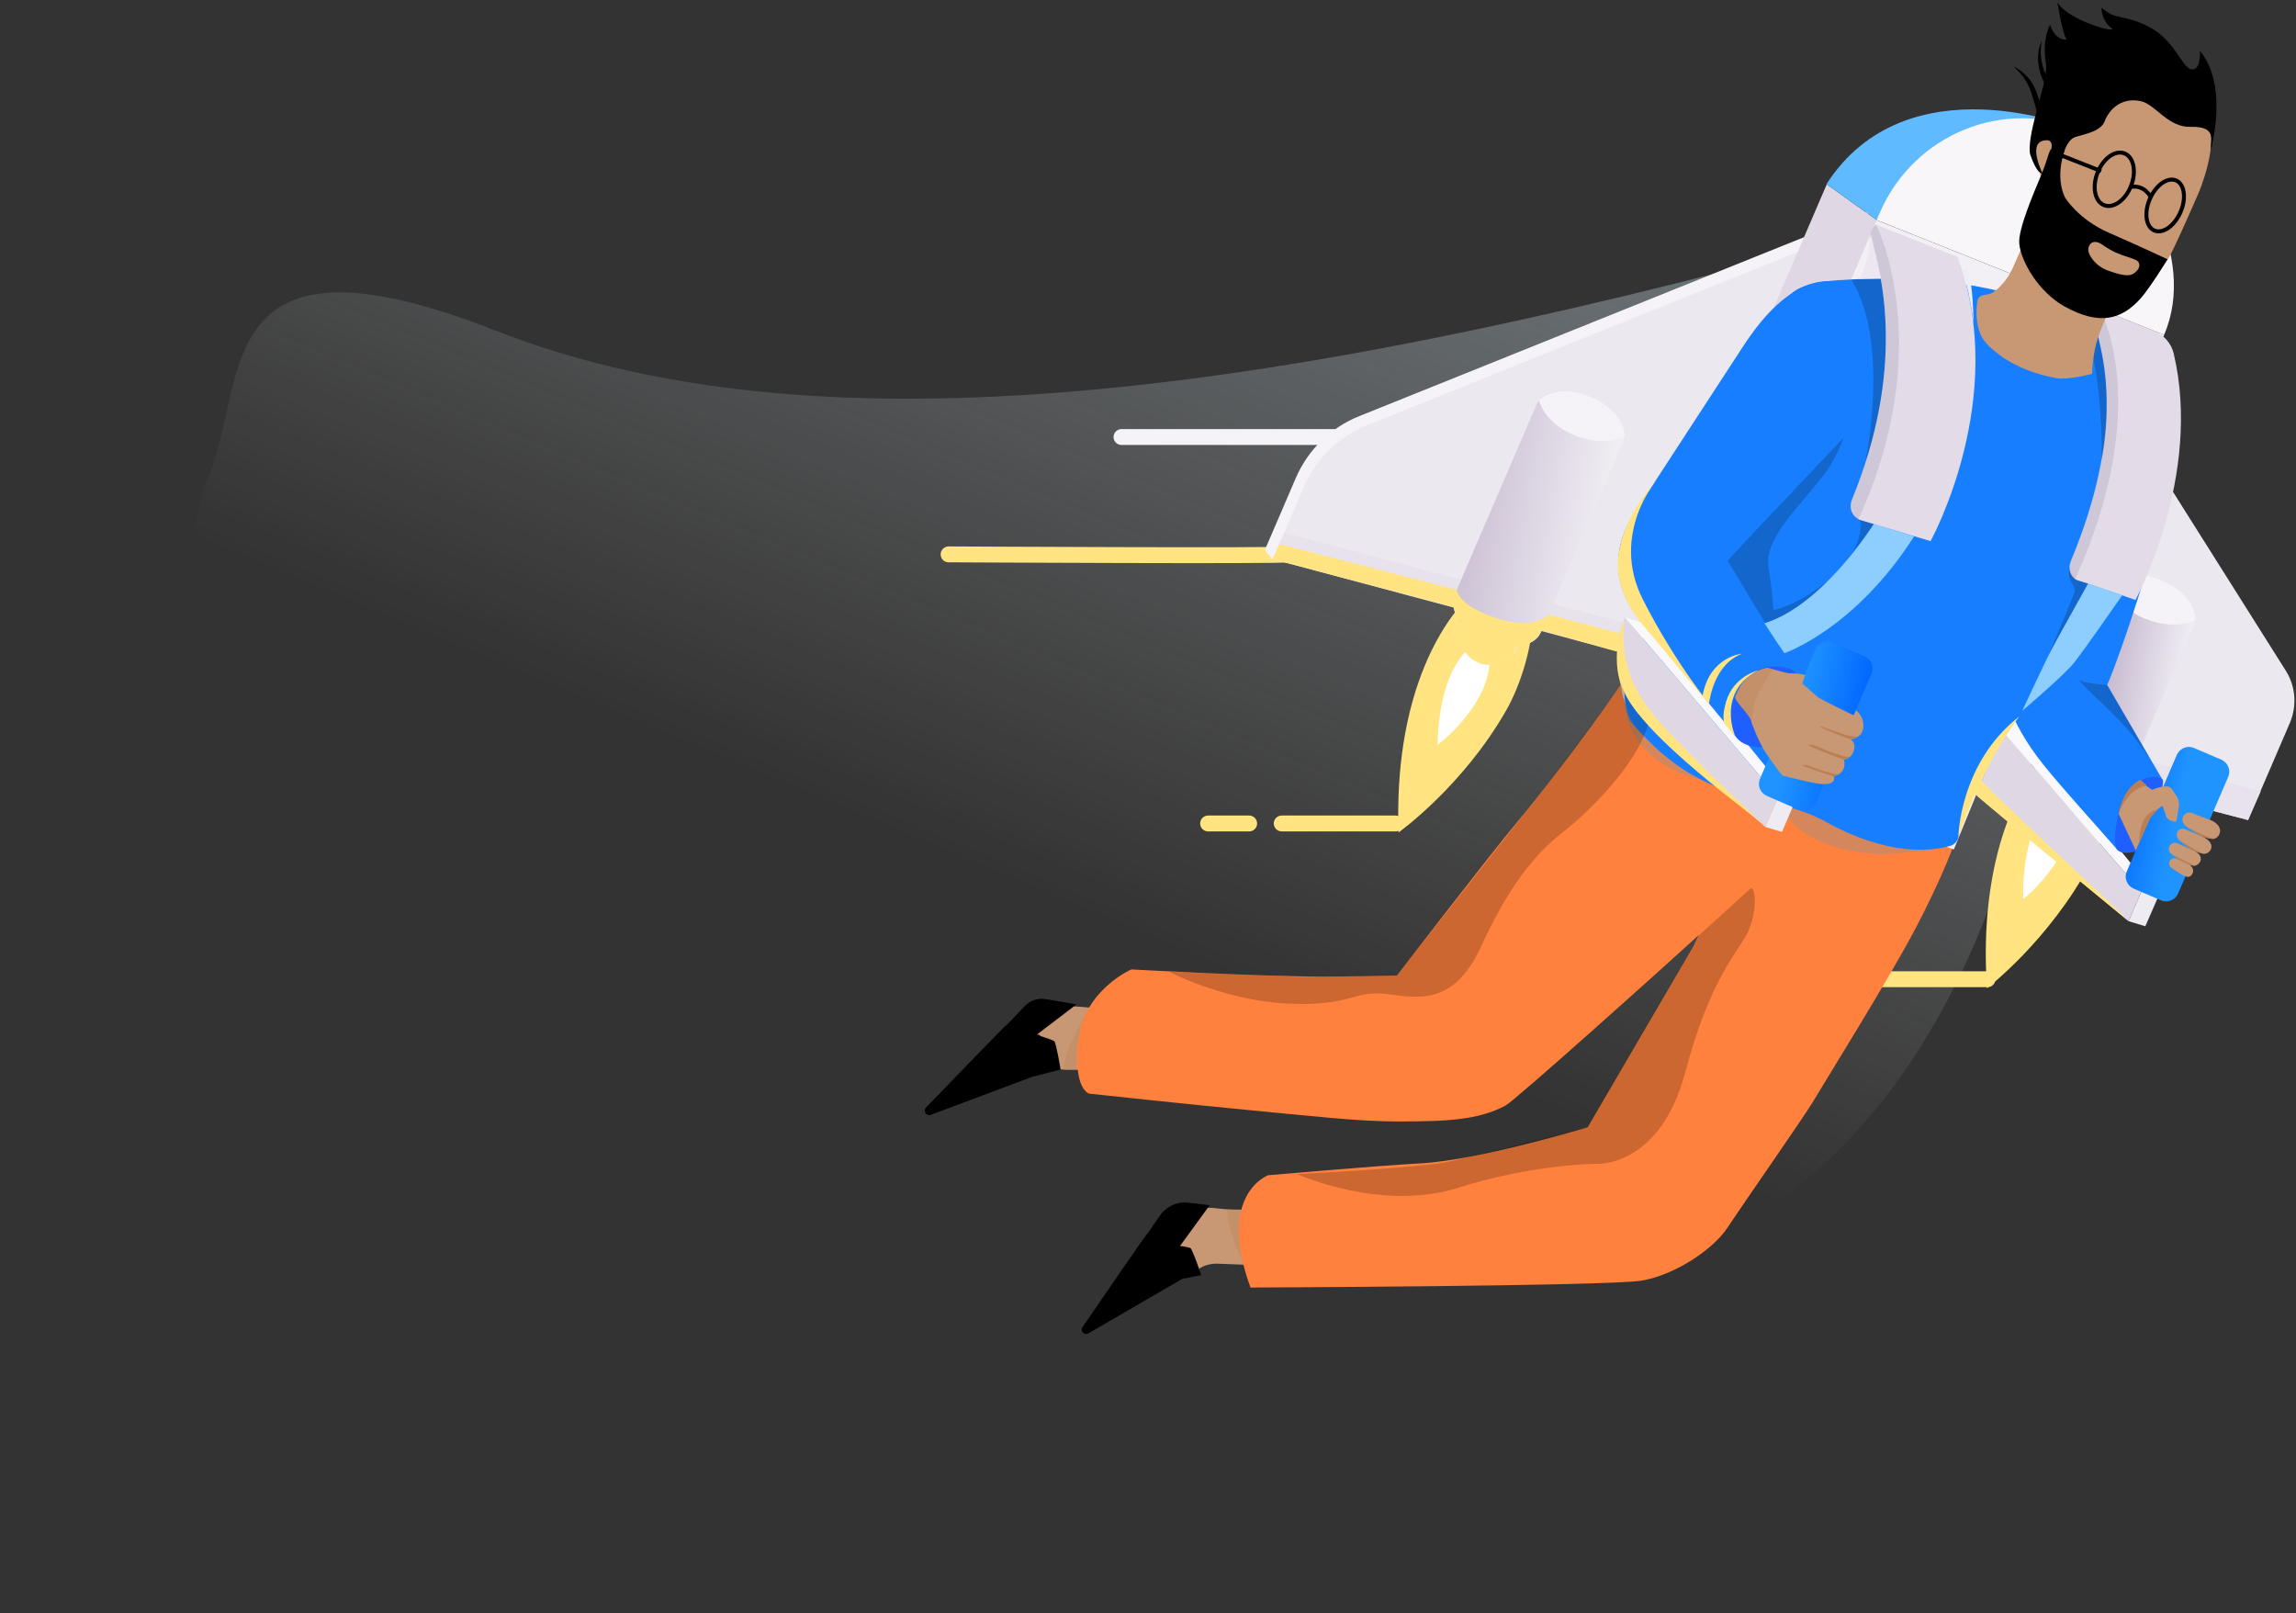 <svg width="867" height="609" viewBox="0 0 867 609" xmlns="http://www.w3.org/2000/svg"><rect x="0" y="0" width="867" height="609" fill="#333333" stroke="none"/><title>create-organization 2</title><defs><linearGradient x1="55.841%" y1="47.424%" x2="-26.976%" y2="-87.581%" id="a"><stop stop-color="#FFF" stop-opacity="0" offset="0%"></stop><stop stop-color="#83C8EE" offset="100%"></stop></linearGradient><linearGradient x1="-1.063%" y1="63.891%" x2="73.438%" y2="43.632%" id="b"><stop stop-color="#FFF" offset="1.14%"></stop><stop stop-color="#B5A5C1" offset="100%"></stop></linearGradient><linearGradient x1="-14.25%" y1="66.928%" x2="131.53%" y2="28.607%" id="c"><stop stop-color="#FFF" offset="1.14%"></stop><stop stop-color="#B5A5C1" offset="100%"></stop></linearGradient><linearGradient x1="13.607%" y1="61.724%" x2="68.532%" y2="44.01%" id="d"><stop stop-color="#0065FF" offset="0%"></stop><stop stop-color="#1F94FF" offset="100%"></stop></linearGradient><linearGradient x1="108.641%" y1="32.546%" x2="51.694%" y2="49.399%" id="e"><stop stop-color="#0065FF" offset="0%"></stop><stop stop-color="#1F94FF" offset="100%"></stop></linearGradient></defs><g fill="none" fill-rule="evenodd"><path d="M740.6 128c1.8-1.8 3.2-4.1 4.2-6.5.2-.6.5-1.2.7-1.8l.6-1.9c.3-1.3.6-2.6.7-3.9l.1-1v-1c0-.7.1-1.3 0-2-.1-1.3-.1-2.6-.5-3.9-.4-2.6-1.4-5-2.7-7.3.5 2.5 1 5 1.1 7.5.2 2.5.1 4.9-.2 7.4-.3 2.4-.8 4.9-1.5 7.3-.5 2.4-1.4 4.7-2.5 7.1z" fill="#000"></path><path d="M730.7 153.1l2.5 1.6" stroke="#000" stroke-width="1.5" stroke-linecap="round" stroke-linejoin="round"></path><g transform="matrix(-1 0 0 1 867 0)"><path d="M790 183.9c-18-35.3 2.4-103.2-110.1-59.1s-269.5 29.5-487.2-28.5c-131.4-35-129.8 246-9.2 347.8 120.6 101.8 250 160.3 379.3 163.9 129.3 3.6 303.3-85.8 303.3-85.8L790 183.9z" fill="url(#a)"></path><path d="M116.5 369.7h73.8" stroke="#FFE481" stroke-width="6" stroke-linecap="round"></path><path d="M430.7 407.8c1.9.1 16.4-3.3 29-3.9 2.2-.1 3.8.2 7.2-.2.3 0 .6-.1.8-.3.7-.5.7-1.5 1.8-4 1.7-4.1 3.6-7 4.4-8.1.2-.3.5-.6.9-.7 1.6-.6 6.5-2.6 6.1-4.2-.4-1.9-9.3-8.1-12.8-7.3-3.5.8-1.6.4-20.7 1.9-19.1 1.5-15 25.4-15 25.4m-53.3 71.8l28.1-1.1s5.1-.3 8 2.8c.3.3 1.4-2.6 2.2-4.9.7-2.2 1.7-3.8 1.7-3.8 1.3-.4 5.5-1.1 7-1.2 2.4-.3.1-5.5-3.4-8.1-1.3-1-3-2.2-4.5-3.3-2.8-2.1-6.4-2.9-9.8-2.5-5.2.7-14.1 1.2-26.1-.5-19.7-2.8-1.2 21.5-1.2 21.5" fill="#C89773"></path><path d="M123.8 298.8s-.1 13.5 19.8 51.6c9.9 18.8 32.8 55.5 38.7 65.4 3.8 6.3 25.9 37.9 32.6 48 5.2 7.8 19.4 17.5 32.2 19.7 12.8 2.1 147.7 2.6 147.7 2.6 12.9-35.4-6.7-42.4-6.7-42.4s-39.8-3.5-57.9-4.5c-21.6-1.2-62.7-13.6-62.7-13.6l-40-68.5-2-4.1c14.3 13.1 69.2 62.3 73 64.4 10.3 5.5 22.3 6 40.3 6 14.8.1 34.5-2.2 56.7-4.3 22.2-2.1 60.2-6.2 60.2-6.2s6.2-1.5 4.1-20.3c-2.1-18.8-20-26.6-20-26.6s-49 2.7-71.8 2.7c-10.3 0-28.5-.4-28.5-.4s-34.7-45.1-45.3-57.8c-9.5-11.3-29.4-37.2-46-61.7-3.6-5.3-6.9 4.3-6.9 4.3l-117.5 45.7z" fill="#FF813D"></path><path d="M410.2 455l11.2 15.4s-3.1.4-3.9.8c-.8.4-4.1 10.2-4.1 10.2l7.1 1.4 35.5 20.6c1.6.9 3.3-.9 2.2-2.4-7.8-11.4-23.8-34.7-24.4-35.2-.4-.3-2.5-3.5-4.6-6.6-2.5-3.7-6.8-5.7-11.1-5.1l-7.9.9zm50.3-75.8l15.1 11.5s-6 1.8-6.7 2.4c-.7.5-2.4 10.7-2.4 10.7l10.6 2.7 38.4 14.4c1.7.6 3.1-1.5 1.8-2.8-9.6-9.9-29.2-30.2-29.9-30.7-.5-.3-4.4-4.4-7.3-7.5-2.1-2.2-5.1-3.2-8-2.7l-11.6 2z" fill="#000"></path><path d="M205.7 335.2l19.7 17.9 2.3 4 40 68.5s41.4 10.6 52.3 13c10.9 2.3 57.1 4.7 57.1 4.7s-31.5 14.3-60.5 5.2c-28.9-9.1-52.4-9.1-52.4-9.1s-24 1.6-33.6-34.7c-9.6-36.2-20.6-46.1-23.7-52.9-3.1-6.9-3.2-15.5-1.2-16.6z" fill="#000" opacity=".2"></path><path d="M381 209.3c-1.1.7 127.8 0 127.8 0M340 310.9h43m12.3 0h15.5" stroke="#FFE481" stroke-width="6" stroke-linecap="round"></path><path d="M363.4 165h80.1" stroke="#F5F3F7" stroke-width="6" stroke-linecap="round" stroke-linejoin="round"></path><path d="M74.8 273.3s7-.8 16 7.6c13.4 12.5 29.2 42.6 25.9 92.2 0 0-23.5-17.9-39.1-47.2-5.4-10.3-8.9-24.5-8.8-33.4.1-13.4 6-19.2 6-19.2z" fill="#FFE481"></path><path d="M86 298.3c18.8 8.1 17 41.2 17 41.2s-25.2-20.2-17-41.2z" fill="#FFF"></path><path d="M132.6 280.1L18.1 309.6 2.3 272.9c-2.7-6.4-2.2-13.7 1.5-19.6l71.6-113.5 57.2 140.3z" fill="#ECE8EF"></path><path d="M89.9 313.7c5.5-2.4 8-8.7 5.6-14.2l-29.3-68.1c-2.4-5.5-8.7-8-14.2-5.6-5.5 2.4-8 8.7-5.6 14.2l29.3 68.1c2.4 5.5 8.7 8 14.2 5.6z" fill="#ECE8EF"></path><path d="M48.9 88.2c8.4-3.6 13.4-10.7 11.2-15.8L31.2 5.3C29 .2 20.4-1 12 2.6 3.6 6.2-1.4 13.3.8 18.4l28.9 67.1c2.2 5.1 10.8 6.3 19.2 2.7z" fill="url(#b)" transform="translate(38 218)"></path><path d="M293.8 215.9s6.9-1 16.2 7.1c13.8 12.1 30.6 41.6 28.9 91.3 0 0-24.1-17.2-40.6-46-5.8-10.1-9.7-24.3-9.9-33.1-.3-13.2 5.4-19.3 5.4-19.3z" fill="#FFE481"></path><path d="M305.8 240.6c19.1 7.5 18.3 40.6 18.3 40.6s-25.8-19.3-18.3-40.6z" fill="#FFF"></path><path d="M233.4 247.5l153.1-36.4 2.9-3.4-11.7-27.2c-4.6-10.7-13.2-19.1-24-23.4L161.3 79.7l72.1 167.8z" fill="#F5F3F7"></path>
    <path d="M230.5 250.9l155.9-39.8-11.7-27.2c-4.6-10.7-13.2-19.1-24-23.4L158.3 83.1l72.2 167.8z" fill="#ECE8EF"></path><path fill="#E7E2EB" d="M381.9 201.2l4.6 9.9-368.4 98.5-4.8-10.9z"></path><path d="M243 280.1l6.1-5.5c6.1-10.6 8.1-19.3 3.2-30.5L177.2 69.6l-18.9 13.5 84.7 197z" fill="#DFD8E4"></path><path d="M82.9 48.5s64-26.1 94.4 21L158.4 83c-6.7 3.4-75.5-34.5-75.5-34.5z" fill="#5FBAFF"></path><path d="M309 249.8c5.9-2.5 8.6-9.3 6.1-15.2l-31.4-73c-2.5-5.9-9.3-8.6-15.2-6.1-5.9 2.5-8.6 9.3-6.1 15.2l31.4 73c2.5 6 9.3 8.7 15.2 6.1z" fill="#ECE8EF"></path><path d="M52.8 94.8c9-3.9 14.4-11.5 12-17l-31-72C31.4.3 22.2-1 13.2 2.9c-9 3.9-14.4 11.5-12 17l31 72c2.4 5.4 11.6 6.8 20.6 2.9z" fill="url(#c)" transform="translate(253 147)"></path><path d="M49.8 126.4s108.4-43.3 108.5-43.3c.1 0-.7-1.9-1.2-2.9-12.8-29.6-46.9-43.4-75.9-31-21.3 9.2-44.2 47.6-31.4 77.2z" fill="#F8F6F9"></path><path fill="#F3F0F5" d="M158.4 83.1l84.6 197-113.8 40.6-79.4-194.3z"></path><path fill="#DFD8E4" d="M110.9 275.9l-52.5 60.7 4.8 11.2 57.6-47.7z"></path><path fill="#EFEBF2" d="M63.2 347.8l-6.3 1.9-4.9-11.2 6.4-1.9z"></path><path fill="#F9F8FA" d="M52 338.5l56.3-68.5 2.6 5.9-52.5 60.7z"></path><path d="M83.4 118.8c-4.8 13.9-14.3 42.2 5.6 90.6 1.5 3.5 0 7-3.6 8.1L63 224.1S37.8 176 52 125.6l29.5-11.7c.9.5 2.5 3.1 1.9 4.9z" fill="#CEC7D8"></path><path d="M253.6 164.8s-.6-9.2 12.7-14.9c13.2-5.7 19.6 1.2 19.6 1.2s-2.2 8.9-13.6 13.3c-11.5 4.5-18.7.4-18.7.4zM38 234.1s-.6-9.2 12.7-14.9c13.2-5.7 19.6 1.2 19.6 1.2s-2.2 8.9-13.6 13.3c-11.5 4.5-18.7.4-18.7.4z" fill="#F5F3F7"></path><path d="M130.8 318.6c-.9 1 6.9 2.5 21 3.7 13.8 1.2 30.8-3.3 38.6-12 4.9-5.5 12.9-3.8 23.9-10.3 10.9-6.5 13.3-18 13.3-18s-86.7 25.6-96.8 36.6z" fill="#919191" opacity=".39"></path><g fill="#177FFF"><path d="M68.2 164.9s-7-12.3-17.5-15.4c-1.9-.5-2.1-1.7-3.1-.4-4.4 5.8-3.1 20.6 2.5 43.1 7.8 31.5 19.1 62 21.2 66.4l-20.9 35.8s16 27.6 16.9 26.6c8.7-10 20.6-23 28.1-32.3 27.1-34 10.5-51.9 10.2-52.4-15.3-26-37.4-71.4-37.4-71.4z"></path><path d="M103.4 261.6c-5.2 4.5-12.7-9.4-19.1-17.7-6.4-8.3-13.1-21.8-17.1-35.5-4-13.7-10.4-27.8-6-33.8 4.4-6 5.7 2 16.4 19.1s35.5 59.6 25.8 67.9z"></path></g><path d="M94.2 115.1S61.3 132 48.8 147.6c-8.3 10.4 3.9 30.2 12.7 44.9 9.1 15.3 13.3 21.5 22.1 37.1 7 12.3 10.2 22.7 16.5 33.4 4.8 8.3 11.4 16.6 14.7 22.9 9.1 17 11.8 26.1 12.6 30 .4 1.7 1.6 3.1 3.3 3.5 6.3 1.8 22.7 4.2 46.6-9 11.5-6.4 22.8-7.2 31.3-9.8 14.3-4.5 26.8-9.6 42.6-28.1 1.5-1.7 3.5-11.6 1.7-17.3-7.3-23-40.3-67-44.5-83.9-5.3-21.1-7.3-56.7-21.2-62.6-3.7-1.6-7.8-2.5-14.3-2.9-20.7-1.4-49.2-1.3-78.7 9.3z" fill="#177FFF"></path><path fill="#F9F8FA" d="M189.3 302.9l54.3-66.8 9.8-3-57.8 67.9z"></path><path d="M216 270.1c-.3 1.3-2.9 7.2-6.2 9.8-2 1.6-10.9 5.4-18.7-3.4-.7-.7-6.8-18.5-1.3-23.3 17.9-15.5 26.2 16.9 26.2 16.9z" fill="#205FFF"></path><path d="M211.6 229.2c6.2-15.3 14-12 10.1-26.3-3.9-14.3-31.9-44-40.8-52.1-8.9-8.2-14.3-10.1-14.3-5.3 0 4.7 2.7 21.8 11.4 33.4 8.7 11.6 23 24.2 21.2 35.2-.7 4.7-1.5 9.8-1.8 16.1 0 .5-11.5-2.5-22.8-12.9-.3-.2-1 .7-1.2.8-15.2 9.1 23.9 15.8 23.8 16.3-.2 7.4.3 14 2.5 16 4.2 3.8 8.4-12.6 11.9-21.2z" fill="#000" opacity=".2"></path><path d="M214.6 211.7c-.9-1.4-46.7-49.4-48-51-10.6-12.3-21-31.9-8.7-46.4 6.5-7.7 18.3-10.4 27.8-6.2 9.9 4.5 17.7 14.3 23.5 23.3C218.4 145.5 250 194 250 194s14.4 19.3-1.6 39.1c-8.2 10.2-39.4 47.8-37.5 45.5 6.6-7.8-.1-32.9-21.1-25.7l24.8-41.2z" fill="#177FFF"></path><path d="M253.4 233.1L195.6 301l4.8 11.2 43.8-38.5c11.6-10.1 15.3-26.5 9.2-40.6z" fill="#DFD8E4"></path><path fill="#EFEBF2" d="M200.4 312.2l-6.3 1.9-4.8-11.2 6.3-1.9z"></path><path d="M187.8 305.7l12-5.2c2.5-1.1 3.7-4 2.6-6.5l-21-48.8c-1.1-2.5-4-3.7-6.5-2.6l-12 5.2c-2.5 1.1-3.7 4-2.6 6.5l21 48.8c1 2.5 4 3.6 6.5 2.6z" fill="url(#d)"></path><path d="M167 270.1l-.8-1.9c-3 2.3-2.9 5.3-2.8 6.6.5 3.9 4.7 4.4 4.7 4.4s-1.9 1.1-1.2 3.9c.9 3.5 3.8 3.7 3.8 3.7-1.3 5.3 3.8 6.3 3.8 6.3-.6 2.3 1.6 3 3.4 2.9 1.7.6 16-3.2 16-3.2s2.1-2.3 6.2-8.4c1.3-2 2.8-4.7 4.8-9.7.2-.5.6-1.5.9-2.7.8-2.7 6.7-7.7 5.9-9.1-1-2.3-2.1-4.8-4.3-6.8-3.1-2.7-5.2-3.4-7.8-4 0 0-7.1 2-8.1 2.1-.8.1-4-.1-6.2.7 0 0 1.3 3.1 1.1 3.2-2.9 2.5-6.1 5.3-6.1 5.3-1.3.8-11.2 5.7-13.3 6.7z" fill="#C89773"></path><path d="M179.7 274.2c.6.3-8.2 3.9-11.5 4.9 0 0-1.4-.2-2.7-1 .1 0 1.8.1 3.3-.3 1.9-.4 3.8-1.3 4.9-1.6 2.2-.6 5.7-2.2 6-2zm4.5 7.1c.2.2-8.5 3.9-13.3 5.4 0 0-1.6 0-2.6-1.3.1.2.7.7 3.2-.1 2.9-.9 4-1.2 6.7-2.4 2.7-1.1 3.9-1.8 5.1-1.8.1.1.8.2.9.2zm2.1 7.8s-7.8 2.9-11.7 4c0 0-.8-.1-1.9-.8 0 0 1 .1 2.7-.4 1.7-.5 3-.7 4.8-1.4 1.8-.7 4-1.5 4.3-1.6 1.6-.3 1.8.2 1.8.2z" fill="#BB7F53"></path><path d="M67.2 321.1s3-1.5-.6-15.9c-2.6-10.3-12.5-13.8-16.2-10.9-.7.5.6 5.4.9 6.1 3.6 8.5-7.9 15.2-.3 18.1 7.5 2.9 13.8 4.6 16.2 2.6z" fill="#205FFF"></path><path d="M51 339.9l10.3-4.4c2.5-1.1 3.7-4 2.6-6.5L45 285c-1.1-2.5-4-3.7-6.5-2.6l-10.3 4.4c-2.5 1.1-3.7 4-2.6 6.5l18.9 44c1.1 2.5 4 3.7 6.5 2.6z" fill="url(#e)"></path><path d="M60.5 321.1l6.5-13.9c-.8-2.1-1.5-5.2-2.9-7.6-1.6-2.8-5.3-5.2-5.4-5-1.6 1.9-4.3 3.6-4.5 3.6-2.4.3 1.4 11.2 1.5 11.7.1.4 3.3 7.8 4.8 11.2z" fill="#C89773"></path><path d="M58 313.9c.3-7.9-.2-12.5-2-14.5-1.9-2-6.8-2.8-7.9-2.4-1.2.4-2.1 2.3-3.3 4.1-.5.8-.7 2.3-.6 3.2l.9 5.4c.1.4.4.6.8.5 1.1-.2 2.8-.7 3.2-2.2.3-1.3.9-2.6 1.2-3.4.1-.2.2-.5.5-.2 1.5 1.1 4.1 3.2 5 5.5l2.2 4z" fill="#C89773"></path><path d="M176.9 219.7c.5.5-9-9-10.9-13.9-1.9-4.9-2-9-.9-9.8 1.2-.8 2.3-1.6 2.3-3.1 0-2.6-8.1 4.8-8.1 4.8s10.8 15.7 17.6 22z" fill="#000" opacity=".2"></path><path d="M76 122.3c-3.7 13.5-11.2 40.8 8.9 89.2 1.5 3.5.3 6.9-2.9 7.8l-20 5.6s-22.9-44.8-15.2-91.7c.6-3.5 2.9-6.5 6.3-7.8l20.9-8.2c.8.4 2.4 3.3 2 5.1z" fill="#CEC7D8"></path><path d="M74 117s-20.5 35.7 9.4 101.7l-22.8 7.8s-25.4-46.8-14.4-93.1c.9-3.8 3.7-6.9 7.3-8.3L74 117z" fill="#E3DCE8"></path><path d="M76.9 118.5s.9 3.5 1.2 4.5l-4.2-1.6s.2-.4.3-.7c.4-.6 1.3-1.1 2.7-2.2z" fill="#ECEDF7"></path><path d="M159.4 197.8s19.3 30.8 41.3 37.5c-3.2 5.1-7.5 11.3-7.5 11.3s-26.5-8.9-49-44.1l15.2-4.7zm-80.9 22.5s10.9 19.4 13.4 24.1c2.5 4.7 11.5 24 11.5 24s-16.1-13.7-19.6-18.2c-4.8-6.1-18.2-25.5-18.2-25.5l12.9-4.4z" fill="#8DCEFF"></path><path d="M254 264.3c-.6.4.2 11.1-9.9 20.3-6.6 6.1-13.9 8.4-19.7 9.9 0 0 5.5-2.5 12.7-8.2 3.5-2.7 7.2-6.5 11.4-10.9 3-3.2 4.4-8.1 4.9-11.8l.6.7z" fill="#919191" opacity=".39"></path><path d="M167.9 105.7c.3-.5-11.2-.5-11.2-.5s-6.8 35.4 6 69.6c0 0-9.7-45.3 5.2-69.1zm-86.5 16.5s-5.4 3.4-6.4 4.1c-.2.1-1.2 5.3-1.3 5.4-2.9 12.1-3 29.2-.3 42.1-.2-1.3-.4-39.8 8-51.6zM71.3 258.6c5.5-.5 8-.8 10.1-1.6 2-.7-7.1 7.2-14 14.3-7 7.1-12.4 15.4-12.4 15.4l16.3-28.1z" fill="#000" opacity=".2"></path><path d="M56.4 296.6s2.1-2.2 2.3-2.1c1.1.3 3.6 2 5.5 5.1 1.9 3.1 2.9 7.6 2.8 7.5-4-9.7-9.6-10.3-10.6-10.5z" fill="#BB7F53"></path><path d="M220.2 267.5c1.1-1.1 26.3-31.4 26.3-31.4s12.2-12.9 9.1-28c-.4-1.9-.8-3.9-1.4-5.7-4.2-12.3-12.8-21.3-12.8-21.3s17.7 20.5 5.3 45.1c-12.5 24.7-26.5 41.3-26.5 41.3zm-19.7 44.4s22.7-20.9 37.5-36.7c14.9-15.8 16.6-27.5 15.8-41 0 0 5.6 13.3.6 25.7-7.6 18.5-50.1 48.1-53.9 52zm11.2-33.8s7.5-16.6-8.6-25c0 0 9.3 2.2 12.1 11.8 1.8 6.1.6 8.3.6 8.3l-4.1 4.9zM63.2 347.8s57.1-46.7 57.6-47.7-.9-4-1.5-6.1c.2 1.5-51.4 48.5-56.1 53.8z" fill="#FFE481"></path><path d="M104.5 270.5c14.2 18.5 23 45.5 23 45.5s-.4-27.9-23-45.5zm150.9-31.4c0 .3 1.1 6.9 1.1 6.9l28.3-8s2.7 5.8 9.7 6.3c0 0 1.4 6.5 10.1 6.7 8.7.2 14-10.3 10.5-16.4 0 0 1.8.3 3-5.4l68.4-18.1-2.6-5.7-67 17.3s-.1 5.8-14.9 10.7c-14.6 4.8-19.8-1.3-19.8-1.3-.4 0-26.8 7-26.8 7zm-33.7 26.7c-.2-.7-1.5-14.7-12.5-19 0 0 12.2 1 14.9 15.9l-2.4 3.1z" fill="#FFE481"></path><path d="M160.7 90.1c-4.8 13.9-13 49.8 6.9 98.3 1.5 3.5 0 7-3.6 8.1l-22.4 6.6s-28.7-54.1-8.9-107.3l24.5-10.1c.5-.2.9-1 1.4-.9 1 .4 2.7 3.5 2.1 5.3z" fill="#CEC7D8"></path><path d="M158.6 84.8s-23.4 45.3 6.6 111.2l-27.2 8.3S108 150.2 127.8 97l30.8-12.2z" fill="#E3DCE8"></path><path d="M160.6 88.4l.5 4.7c.4 3.9 1.5 7.7 3.3 11.1l.6 1.1-8.3-.1s3.6-16.2 3.9-16.8z" fill="#ECE7F0"></path><path d="M93.4 247.2c-.2-.6-9.5-22.3-9.9-24-.5-1.7 3.3-3.9 2-9.2 0 0 .3 2.3-2.2 4.6-.5.5-4.8 1.6-4.8 1.6l14.9 27z" fill="#000" opacity=".2"></path><path d="M121.8 121.7s0-13.5 2.2-21c.7.5 2 1.4 2 1.4s-2.8 7.9-4.2 19.6z" fill="#EDEFF8"></path><path d="M63.4 104.5c.3.7 11.3 17.5 12.9 29.4.7 4.7.7 6.2.7 7.2 0 .1 9.1 2.4 13.3 1.7 7.4-1.3 15.3-4.1 21.4-8.6 2.9-2.2 6.1-4.7 7.5-8.1 1.5-3.8 1.7-8.1 1.2-12-.5-3.8-4-2.1-6.3-3.9-7.3-5.7-7.5-11.3-11.9-19.4-4.3-7.9-8.3-16-11.7-24.4-5.6-13.4-40.8 5.9-27.1 38.1z" fill="#C89773"></path><path d="M65.3 106.5s1.9 10 2 12c0 0 25.8-5.3 32.9-29.3l-34.9 17.3z" fill="#E0A762"></path><path d="M77.2 76.3c1.1-.8 2.5-1.4 3.5.8m-15.3-8s3.2.4 5.5-.4m-18.8 4.6s-.1 2.5-1.5 3.4M67.1 94s3.5.8 6.5-2.5" stroke="#F2B893" stroke-linecap="round" stroke-linejoin="round"></path><path d="M66.6 106.3c-.8.1-16.6-6.4-18.2-8.4-1.6-2-11.6-25-11.6-25s-8.5-19.7-2.9-28.4S51.5 25.8 62 24.7c10.5-1.1 27.3-1.2 34.3 15.7 3.6 8.7 1.8 21 1.8 21 .1.9-2.4 4.9-1.7 7.8.3 1.1 2.1 3.8 2.3 5.8.4 5.3 1.8 11.4 2.5 14.6 1.9 8.2-34.6 16.7-34.6 16.7z" fill="#C89773"></path><path d="M87.3 56.6s3.9 9.8-.1 18c0 0-4.9 8.2-16.6 13.3-11.7 5.1-22.1 10-22.1 10s6.7 10.9 10.2 14.8c7.2 8 15.5 10.3 28.7 3 9.7-5.4 16.4-16.8 17.1-23.7.5-5.2-5.1-18.3-8.4-26.2-1.4-3.3-2.9-8.3-2.9-8.3l-5.9-.9z" fill="#000"></path><ellipse stroke="#000" stroke-width="1.5" transform="rotate(-21.457 68.613 67.692)" cx="68.613" cy="67.692" rx="6.8" ry="10.5"></ellipse><ellipse stroke="#000" stroke-width="1.5" transform="rotate(-23.56 49.394 77.58)" cx="49.394" cy="77.58" rx="6.3" ry="10.3"></ellipse><path d="M54.9 74.4s2.2-4.9 7.9-3.8m10.8-6L92.9 57" stroke="#000" stroke-width="1.5"></path><path d="M59.1 317.9s.5-2.7-1.2-7.3-5.7-5-5.7-5l2.8 3.2 4.1 9.1z" fill="#BB7F53"></path><path d="M209 257.7s2.9 4 2.9 5.6c0 1.1-3.4 4.6-5.1 7-1.2 1.7-.9 2.2-1.4 3.4 0 0-.2-8.4-2.4-12.1-3.1-5.1-4.6-8.4-5.7-8.8.4.1 1.2-.5 2.5-.7.7-.1 6 1.8 9.2 5.6z" fill="#BB7F53" opacity=".3"></path><path d="M425.5 366.9s-20.3 10.7-44.5 12c-24.2 1.2-25.1-5.2-37.7-3.6-11.4 1.4-25.1 4.6-35.4-17.6-10.2-22.2-20-34.9-30.9-43.4-9.6-7.4-27.6-25-32.3-40.5 0 0 2.8-3.1 5.2-6.3 2.8-3.8 4.9-8.9 4.9-8.9l30.1 40.4 54.7 69.3 37.5.5 48.4-1.9z" fill="#000" opacity=".2"></path><path d="M398.4 456.5s1.8 10.3-.5 19.5c0 0 6.7-14.1 5.5-19.5h-5zm58.5-73.4s7.7 11.6 8.4 20.6l-4.9.2s1-13.2-3.5-20.8z" fill="#BB7F53" opacity=".3"></path><path d="M59.6 101.6c-.7-1.2-.7-2.8 1-3.5 1.9-.9 4.1-1.3 6.6-2.4 2-.8 3.9-1.9 5.6-3.1 4.5-3.2 5.9.5 5.6 2.2-.2 1.5-2.5 5.6-7.5 7.4-6.8 2.4-9 2.2-10.9-.1-.2-.2-.3-.3-.4-.5z" fill="#C89773"></path><path d="M88.3 59.8s-1.4-7-5-8.1c-3.6-1.1-9.9-2.1-11.2-6.3 0 0-3.4-9.3-13.5-7.2-5.6 1.2-10.2 10-18.9 9.7-10.7-.3-6.9 6.1-7.7 8.4 0 0-4.2-15.4 7.9-22.1 12.1-6.8 16.6-17 29.6-15.6 13 1.4 14.1 2.3 20.1 6.9 6.1 4.7 12.4 28.3 10.7 33-1.6 4.7-3.1 6.2-3.1 6.2l-1.8 1.4s6.1-11.6 0-13c-5.9-1.4-1.7 6.8-1.7 6.8l-5.4-.1z" fill="#000"></path><path d="M31.9 55.2s-6.4-23.1 4.4-36c0 0-.5 7.4 3.1 7 3.6-.4 6.2-10.8 15.8-15.9 9.6-5.1 13.1-2.5 18-7.3.6-.3.1 4.9-3.4 7.5-3.5 2.6 16.5-2.7 20.3-9.7 0 0-1.8 11.8-3.5 14.1 0 0 4.1.9 6.3-5.6 0 0 3 5.3 1.6 14.1-1.1 7 5 19.4 4 24.2 0 0-9.4-.3-16.1-3.9-6.7-3.6-16.5-11.9-23.5-9.9s-16.8 7-20.7 8.7c-3.9 1.8-7.3 7.6-6.3 12.7z" fill="#000"></path><path d="M96.6 48.3c-2.1-2.1-3.7-4.7-4.5-7.6-.8-2.9-.6-6.2.7-9.1.6-1.5 1.4-2.6 1.9-3.9.3-.6.5-1.3.7-2 .2-.7.4-1.3.5-2 .6-2.7.7-5.6 0-8.4 1.4 2.6 1.7 5.7 1.4 8.7-.2 1.5-.5 3-1 4.4-.5 1.4-1.2 2.8-1.7 4-1 2.5-1.3 5.2-.8 8 .3 2.6 1.5 5.2 2.8 7.9z" fill="#000"></path></g><path d="M774.7 49.3c-1.5-1.9-2.5-4-3.2-6.2-.7-2.1-1.2-4.5-2-6.9-.7-2.3-1.8-4.6-3.4-6.6-1.6-1.9-3.6-3.5-5.8-4.5 1.8 1.6 3.4 3.3 4.6 5.3.6 1 1.1 2 1.6 3.1.4 1.1.8 2.2 1.1 3.3l1 3.4c.3 1.1.7 2.4 1.2 3.5 1.1 2.3 2.7 4.4 4.9 5.6z" fill="#000"></path><path d="M835.2 309.8c-.6-.3-5.6-2-7.3-2.8-2.8-1.3-5.7 2.7-2.1 5.2 3.9 2.7 6.2 3.8 9.2 4.5 2.6.7 5.9-4.1.2-6.9zM832 316c-.5-.3-5.2-2.1-6.8-2.9-2.5-1.2-4.9 2.4-1.7 4.6 3.4 2.4 5 3.9 8.3 4.6 2.4.6 5.9-3.4.2-6.3z" fill="#C89773"></path><path d="M828.7 321.3c-.5-.2-4.9-2.2-6.4-2.9-2.3-1.1-5 2.2-2 4.3 3.3 2.2 4.3 2.7 7.3 4 2.3 1.1 5.9-3 1.1-5.4zm-2.8 4.7c-.4-.2-2.7-1.2-4-1.8-2.1-.9-4.2 2-1.6 3.7 2.8 1.8 3.3 2.4 5.4 3.1 1.8.7 4.4-3.1.2-5z" fill="#C89773"></path><path d="M828.7 326.8l-8.3-4s4.9 3.9 8.3 4zm3.5-4.4c.1 0-2.2-.5-4.2-1.4-1.9-.8-4.9-3.6-4.9-3.6s7.7 4.6 9.1 5zm3.7-5.8s-1.7.2-3.9-.6-6.2-3.8-6.2-3.8 7 3.8 10.1 4.4z" fill="#BB7F53"></path></g></svg>